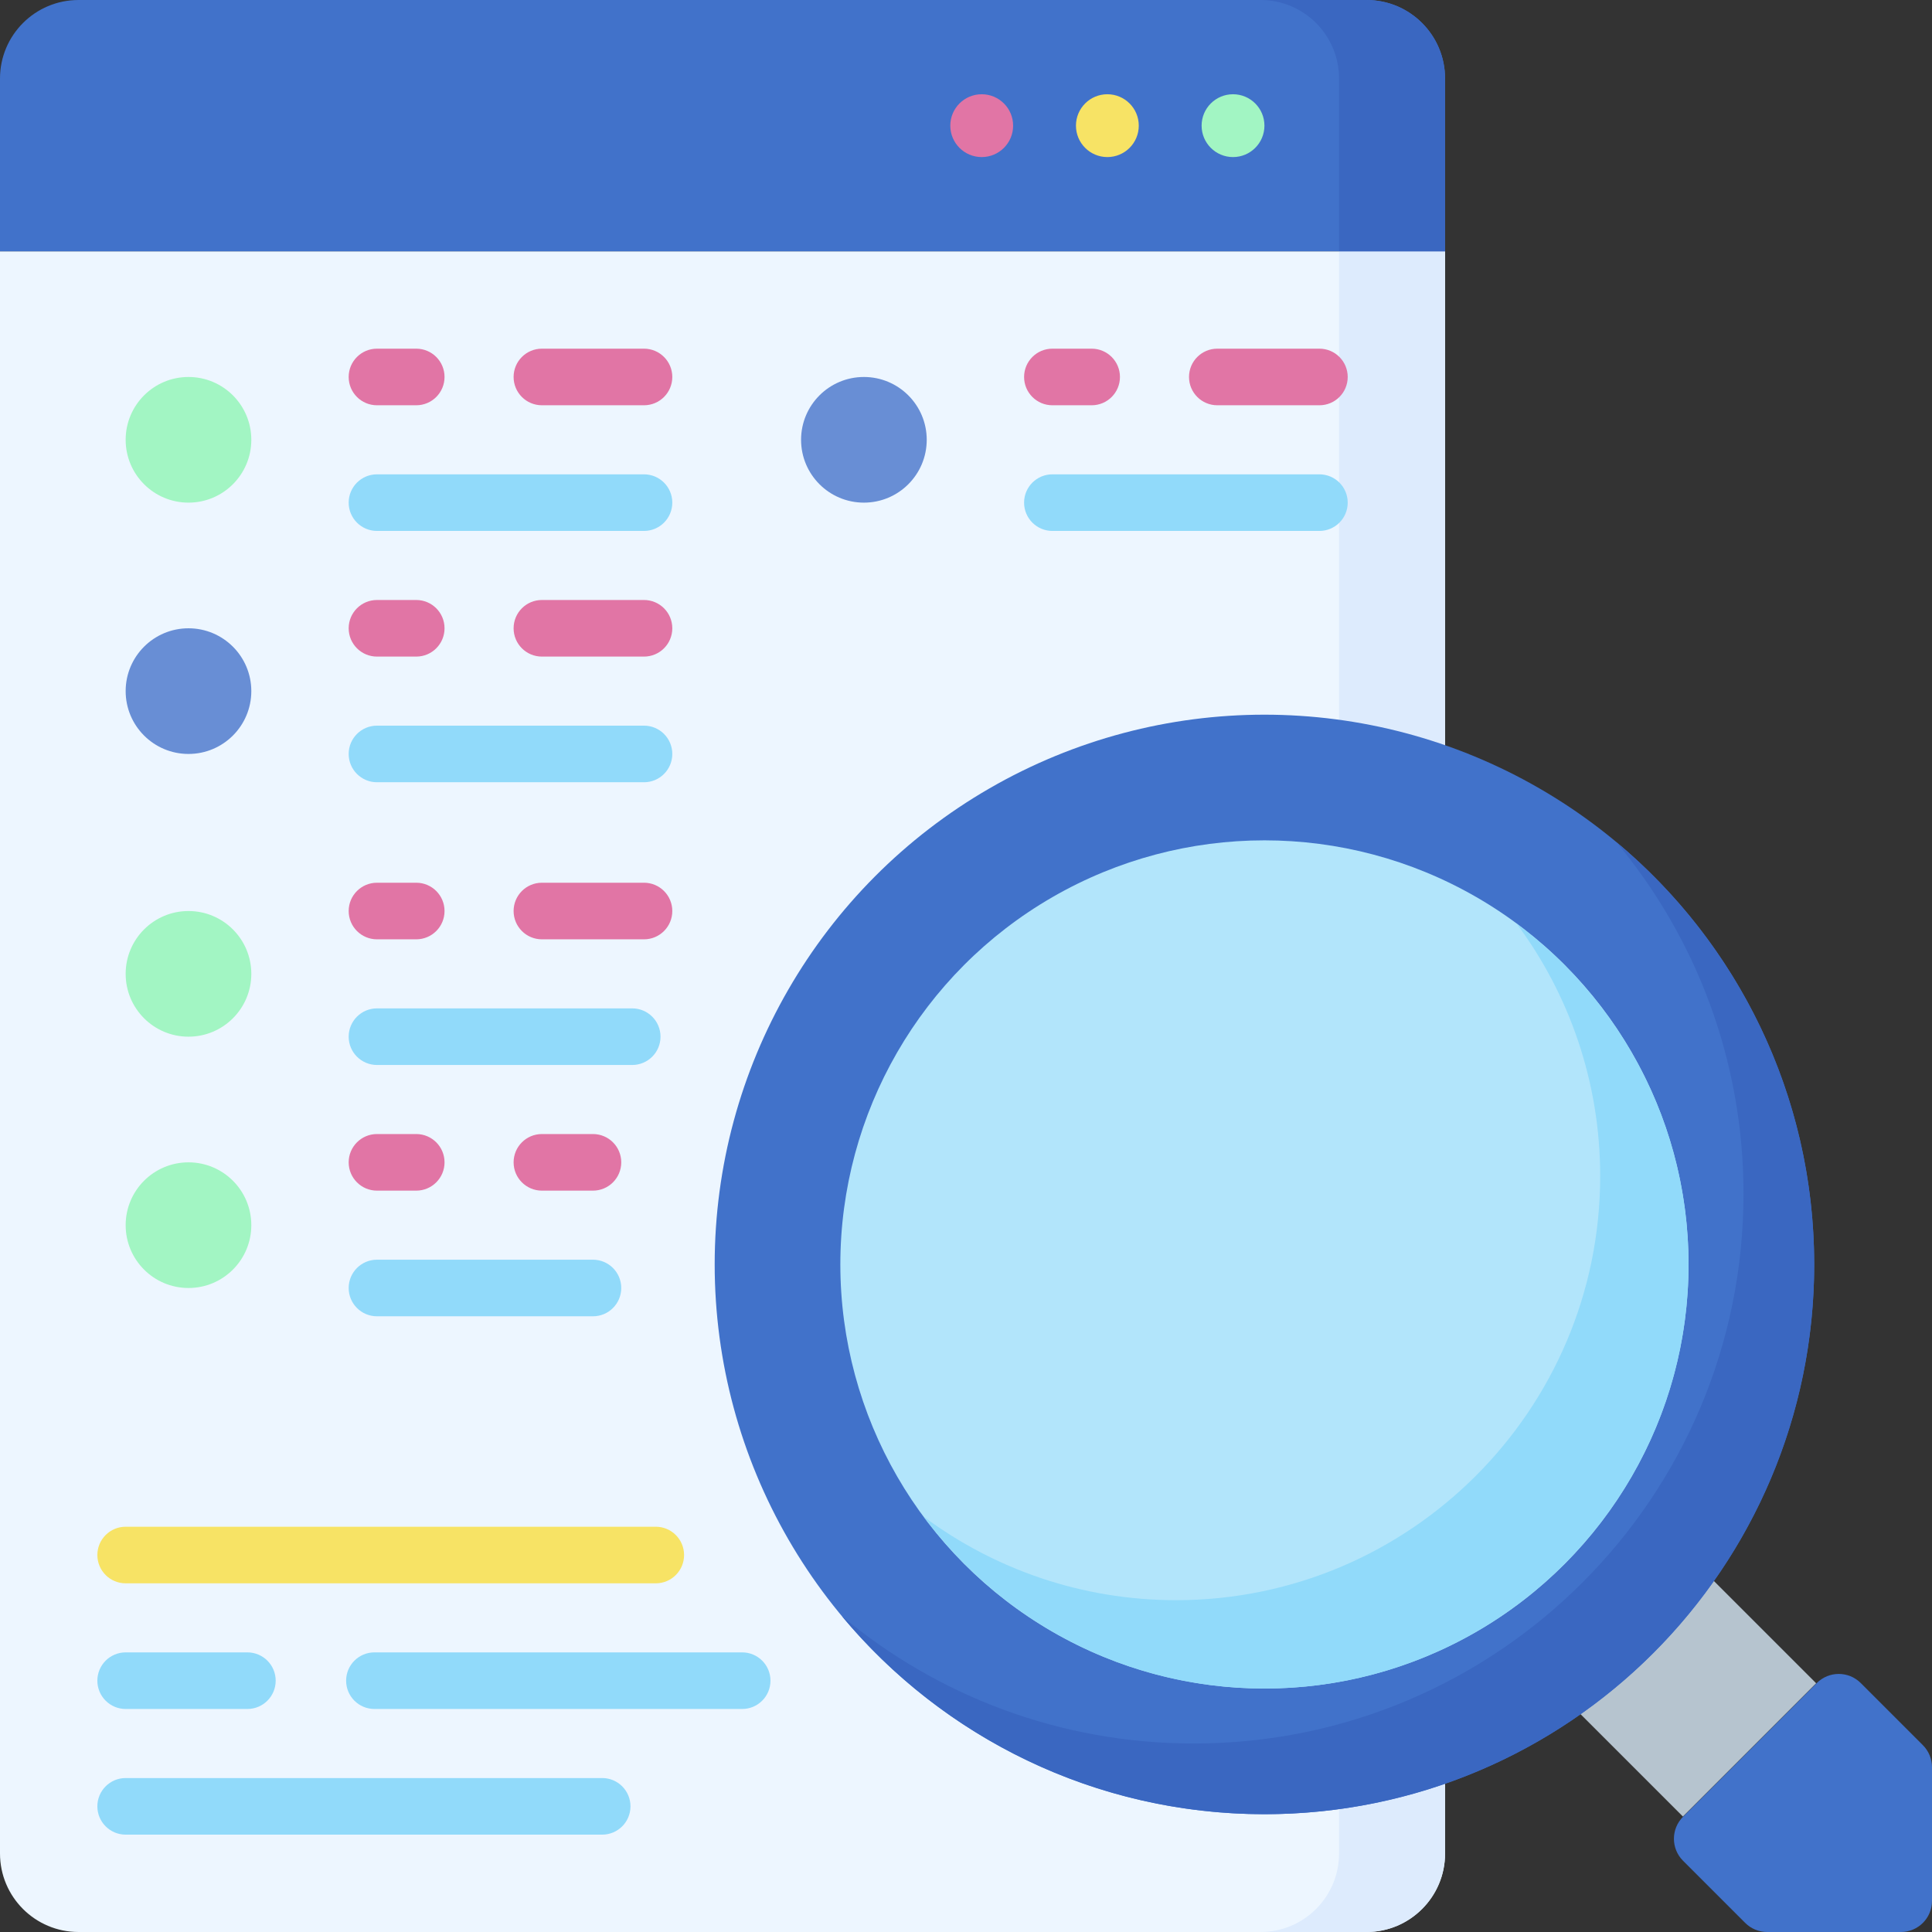 <svg id="Capa_1" enable-background="new 0 0 512 512" height="512" viewBox="0 0 512 512" width="512" xmlns="http://www.w3.org/2000/svg"><rect x="0" y="0" width="512" height="512" fill="#333333" stroke="none"/><g><g><path d="m382.959 66.602h-382.959v424.585c0 11.495 9.318 20.813 20.813 20.813h341.333c11.495 0 20.813-9.318 20.813-20.813z" fill="#edf6ff"/></g><g><path d="m354.862 66.602v424.585c0 11.495-9.318 20.813-20.813 20.813h28.098c11.495 0 20.813-9.318 20.813-20.813v-424.585z" fill="#ddebfd"/></g><g><path d="m362.146 0h-341.333c-11.495 0-20.813 9.318-20.813 20.813v45.789h382.959v-45.789c0-11.495-9.318-20.813-20.813-20.813z" fill="#4172ca"/></g><g><path d="m362.146 0h-28.098c11.495 0 20.813 9.318 20.813 20.813v45.789h28.098v-45.789c0-11.495-9.318-20.813-20.813-20.813z" fill="#3a67c1"/></g><g><g><path d="m424.847 430.135h49.951v39.375h-49.951z" fill="#b6c4cf" transform="matrix(.707 -.707 .707 .707 -186.323 449.822)"/></g><g><circle cx="335.089" cy="335.089" fill="#4172ca" r="145.691"/></g><g><path d="m428.314 223.133c21.06 25.264 33.735 57.762 33.735 93.224 0 80.463-65.228 145.691-145.691 145.691-35.462 0-67.96-12.675-93.224-33.735 26.725 32.06 66.955 52.467 111.956 52.467 80.463 0 145.691-65.228 145.691-145.691-.001-45-20.408-85.231-52.467-111.956z" fill="#3a67c1"/></g><g><circle cx="335.089" cy="335.089" fill="#b2e5fb" r="112.39"/></g><g><path d="m401.954 244.81c13.885 18.698 22.111 41.838 22.111 66.865 0 61.973-50.418 112.39-112.39 112.39-25.027 0-48.166-8.226-66.865-22.111 20.498 27.604 53.334 45.525 90.279 45.525 61.973 0 112.39-50.418 112.39-112.39.001-36.945-17.921-69.781-45.525-90.279z" fill="#91dafa"/></g><g><path d="m509.586 462.492-16.468-16.468c-3.218-3.218-8.437-3.218-11.655 0l-35.439 35.439c-3.219 3.218-3.219 8.437 0 11.655l16.468 16.468c1.546 1.546 3.642 2.414 5.828 2.414h35.439c4.552 0 8.241-3.69 8.241-8.241v-35.439c0-2.187-.868-4.283-2.414-5.828z" fill="#4172ca"/></g></g><g><g><g><g><circle cx="49.951" cy="116.553" fill="#a2f5c3" r="16.65"/></g></g></g><g><g><g><circle cx="49.951" cy="183.154" fill="#688ed5" r="16.65"/></g></g></g><g><g><g><circle cx="49.951" cy="258.081" fill="#a2f5c3" r="16.65"/></g></g></g><g><g><g><circle cx="49.951" cy="324.683" fill="#a2f5c3" r="16.65"/></g></g></g><g><g><g><circle cx="228.943" cy="116.553" fill="#688ed5" r="16.65"/></g></g></g></g><g><path d="m170.667 140.703h-70.765c-4.143 0-7.5-3.357-7.5-7.5s3.357-7.5 7.5-7.5h70.765c4.143 0 7.5 3.357 7.5 7.5s-3.357 7.5-7.5 7.5z" fill="#91dafa"/></g><g><path d="m110.309 107.402h-10.407c-4.143 0-7.5-3.357-7.5-7.5s3.357-7.5 7.5-7.5h10.406c4.143 0 7.5 3.357 7.5 7.5s-3.357 7.5-7.499 7.5z" fill="#e175a5"/></g><g><path d="m170.667 107.402h-27.058c-4.143 0-7.5-3.357-7.5-7.5s3.357-7.5 7.5-7.5h27.058c4.143 0 7.5 3.357 7.5 7.5s-3.357 7.5-7.5 7.5z" fill="#e175a5"/></g><g><path d="m170.667 207.305h-70.765c-4.143 0-7.5-3.357-7.5-7.5s3.357-7.5 7.5-7.5h70.765c4.143 0 7.5 3.357 7.5 7.5s-3.357 7.5-7.5 7.5z" fill="#91dafa"/></g><g><path d="m110.309 174.004h-10.407c-4.143 0-7.5-3.357-7.5-7.5s3.357-7.5 7.5-7.5h10.406c4.143 0 7.5 3.357 7.5 7.5s-3.357 7.5-7.499 7.5z" fill="#e175a5"/></g><g><path d="m170.667 174.004h-27.058c-4.143 0-7.5-3.357-7.5-7.5s3.357-7.5 7.5-7.5h27.058c4.143 0 7.5 3.357 7.5 7.5s-3.357 7.5-7.5 7.5z" fill="#e175a5"/></g><g><path d="m167.545 282.231h-67.643c-4.143 0-7.5-3.357-7.5-7.5s3.357-7.5 7.5-7.5h67.643c4.143 0 7.5 3.357 7.5 7.5s-3.357 7.5-7.5 7.5z" fill="#91dafa"/></g><g><path d="m110.309 248.931h-10.407c-4.143 0-7.5-3.357-7.5-7.5s3.357-7.5 7.5-7.5h10.406c4.143 0 7.5 3.357 7.5 7.5s-3.357 7.5-7.499 7.5z" fill="#e175a5"/></g><g><path d="m170.667 248.931h-27.058c-4.143 0-7.5-3.357-7.5-7.5s3.357-7.5 7.5-7.5h27.058c4.143 0 7.5 3.357 7.5 7.5s-3.357 7.5-7.5 7.5z" fill="#e175a5"/></g><g><path d="m157.139 348.833h-57.237c-4.143 0-7.5-3.357-7.5-7.5s3.357-7.5 7.5-7.5h57.236c4.143 0 7.5 3.357 7.5 7.5s-3.357 7.5-7.499 7.5z" fill="#91dafa"/></g><g><path d="m110.309 315.532h-10.407c-4.143 0-7.5-3.357-7.5-7.5s3.357-7.5 7.5-7.5h10.406c4.143 0 7.5 3.357 7.5 7.5s-3.357 7.5-7.499 7.5z" fill="#e175a5"/></g><g><path d="m157.139 315.532h-13.529c-4.143 0-7.5-3.357-7.5-7.5s3.357-7.5 7.5-7.5h13.529c4.143 0 7.5 3.357 7.5 7.5s-3.358 7.5-7.5 7.5z" fill="#e175a5"/></g><g><path d="m349.658 140.703h-70.764c-4.143 0-7.5-3.357-7.5-7.5s3.357-7.5 7.5-7.5h70.764c4.143 0 7.5 3.357 7.5 7.5s-3.357 7.5-7.5 7.5z" fill="#91dafa"/></g><g><path d="m289.301 107.402h-10.406c-4.143 0-7.5-3.357-7.5-7.5s3.357-7.5 7.5-7.5h10.406c4.143 0 7.5 3.357 7.5 7.5s-3.358 7.5-7.5 7.5z" fill="#e175a5"/></g><g><path d="m349.658 107.402h-27.057c-4.143 0-7.5-3.357-7.5-7.5s3.357-7.5 7.5-7.5h27.057c4.143 0 7.5 3.357 7.5 7.5s-3.357 7.5-7.5 7.5z" fill="#e175a5"/></g><g><g><path d="m196.683 452.898h-97.457c-4.143 0-7.5-3.357-7.5-7.5s3.357-7.5 7.5-7.5h97.457c4.143 0 7.5 3.357 7.5 7.5s-3.358 7.5-7.5 7.5z" fill="#91dafa"/></g><g><path d="m65.561 452.898h-32.26c-4.143 0-7.5-3.357-7.5-7.5s3.357-7.5 7.5-7.5h32.26c4.143 0 7.5 3.357 7.5 7.5s-3.358 7.5-7.5 7.5z" fill="#91dafa"/></g><g><path d="m173.789 419.598h-140.488c-4.143 0-7.5-3.357-7.5-7.5s3.357-7.5 7.5-7.5h140.488c4.143 0 7.5 3.357 7.5 7.5s-3.357 7.5-7.5 7.5z" fill="#f7e365"/></g><g><path d="m159.584 486.199h-126.283c-4.143 0-7.5-3.357-7.5-7.5s3.357-7.5 7.5-7.5h126.283c4.143 0 7.5 3.357 7.5 7.5s-3.357 7.5-7.5 7.5z" fill="#91dafa"/></g></g><g><circle cx="326.764" cy="33.301" fill="#a2f5c3" r="8.325"/></g><g><circle cx="293.463" cy="33.301" fill="#f7e365" r="8.325"/></g><g><circle cx="260.163" cy="33.301" fill="#e175a5" r="8.325"/></g></g></svg>